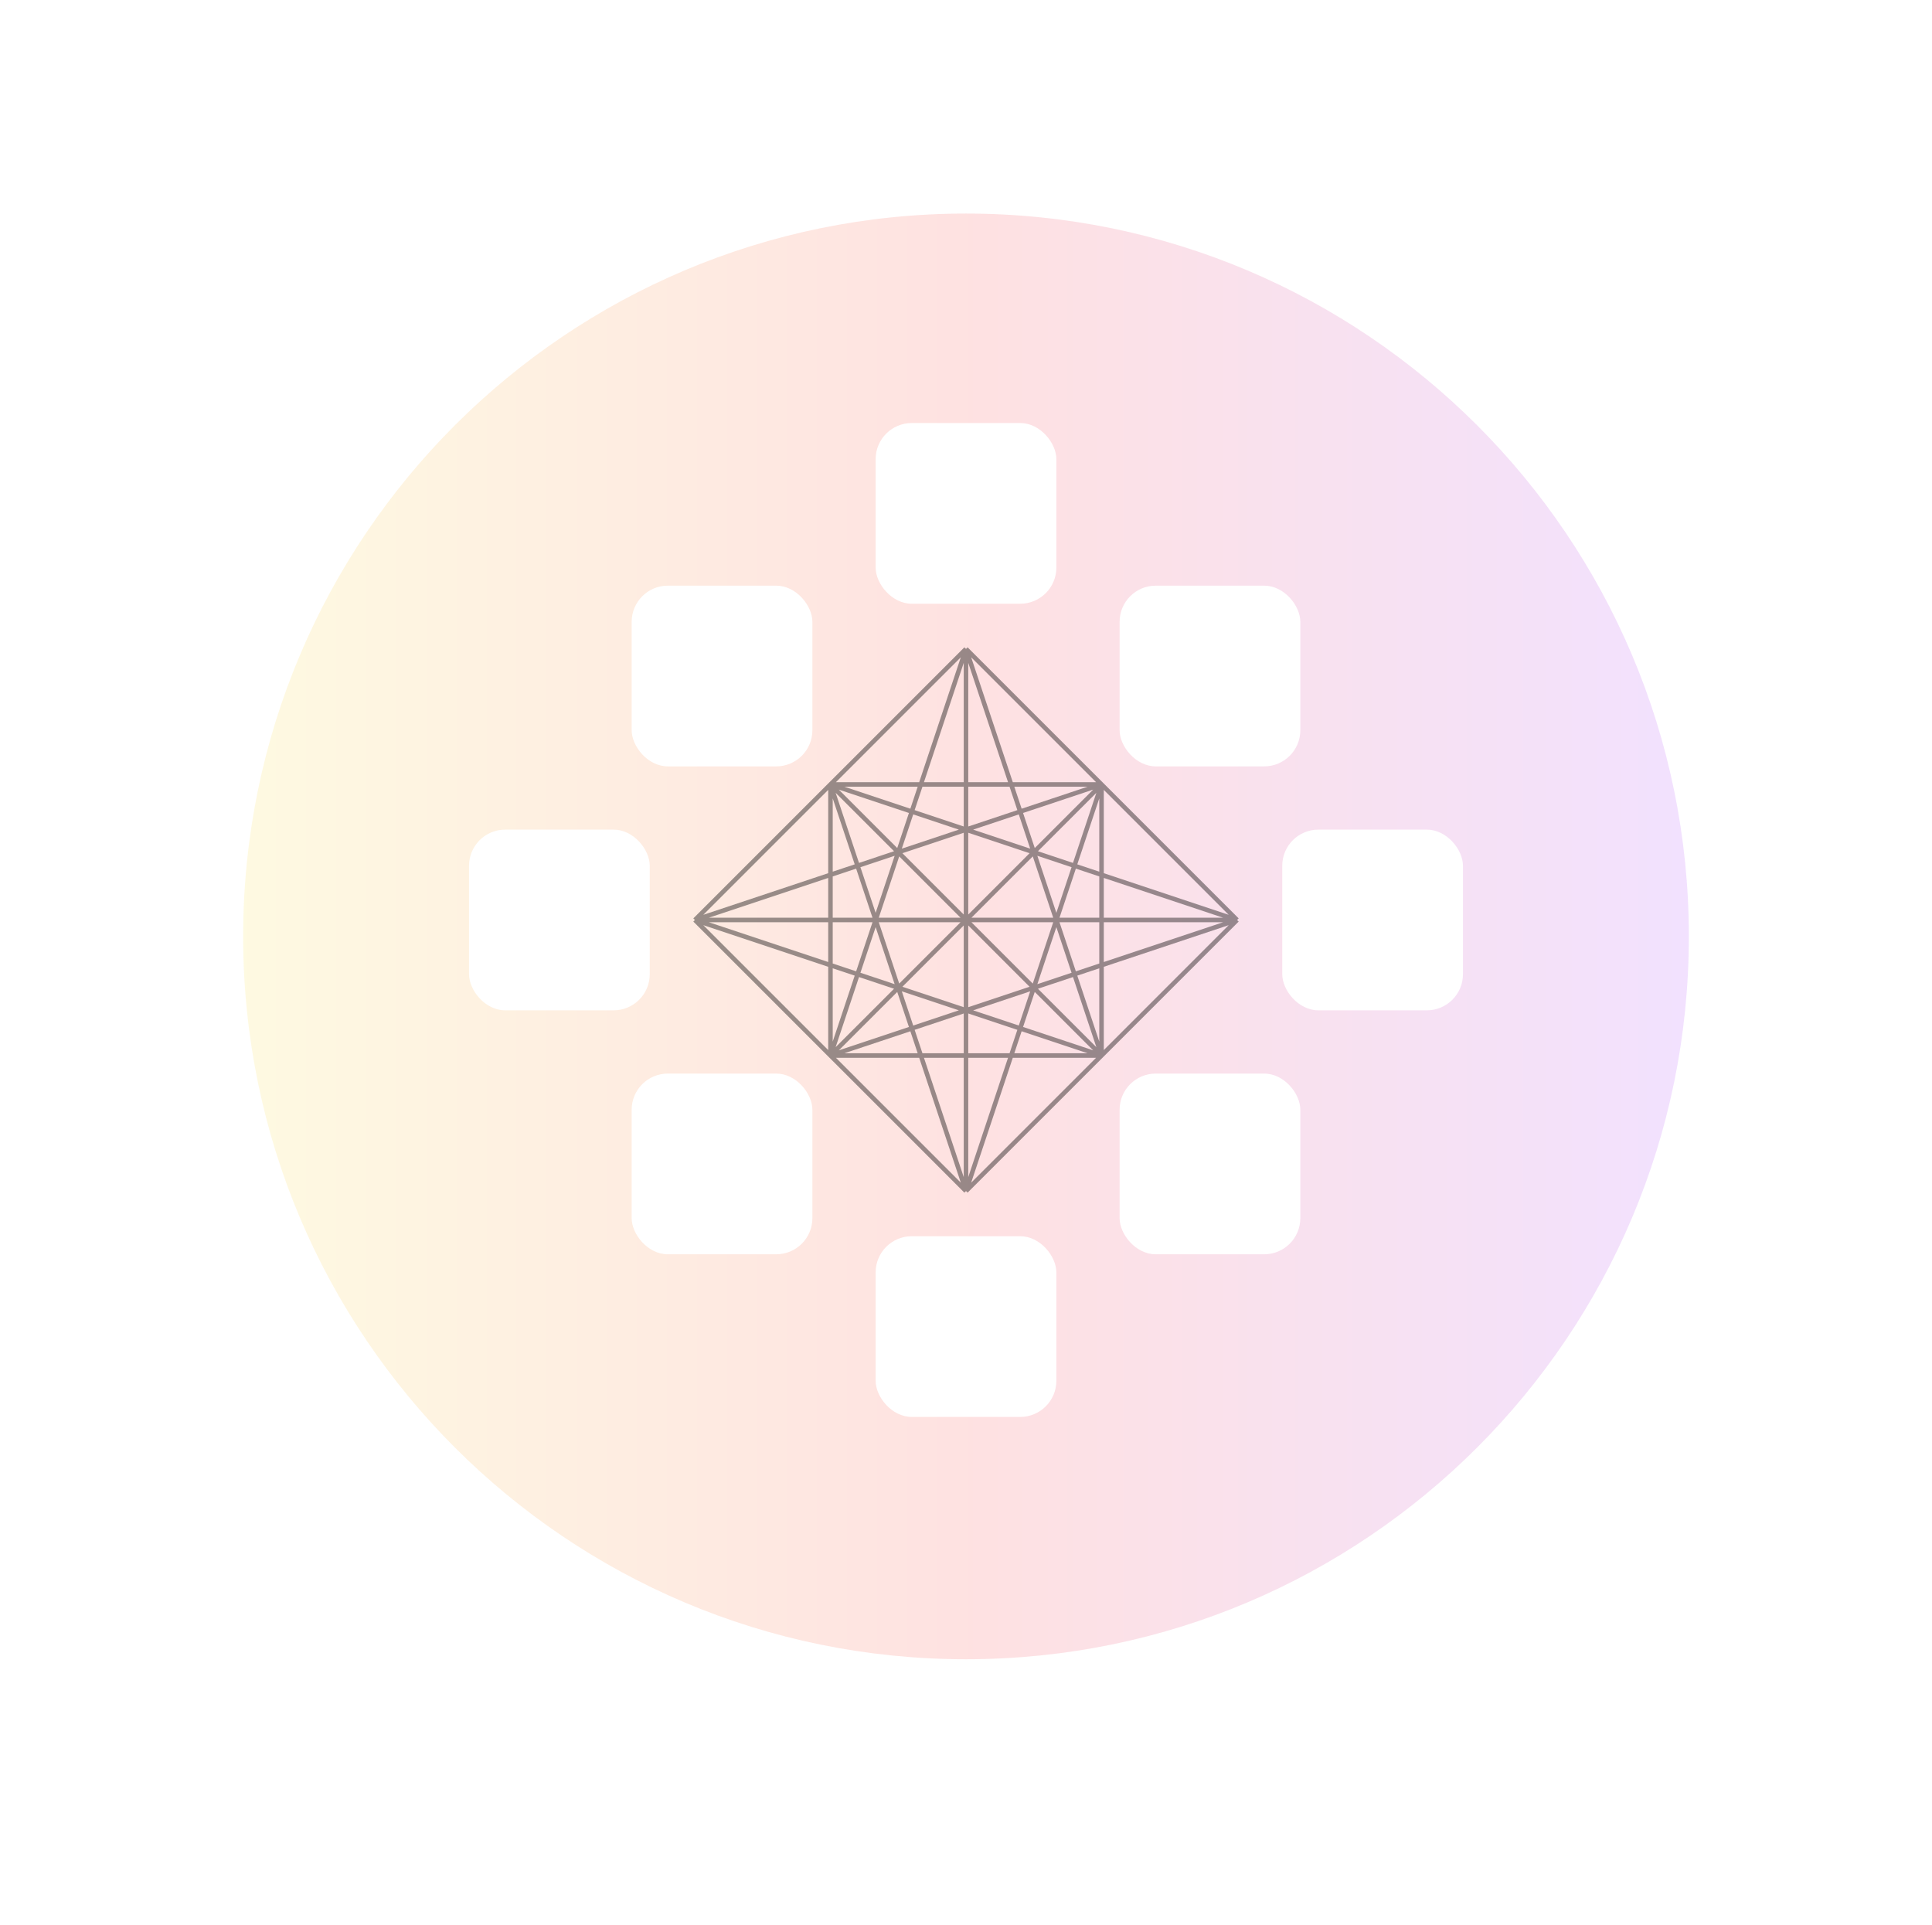<svg width="294" height="293" viewBox="0 0 294 293" fill="none" xmlns="http://www.w3.org/2000/svg">
  <g filter="url(#filter0_d)">
    <rect x="31.5" y="24.5" width="231" height="231" rx="115.5" stroke="white" stroke-width="11"/>
  </g>
  <g filter="url(#filter1_i)">
    <path d="M37 140C37 79.249 86.249 30 147 30C207.751 30 257 79.249 257 140C257 200.751 207.751 250 147 250C86.249 250 37 200.751 37 140Z" fill="white"/>
  </g>
  <g opacity="0.2" filter="url(#filter2_i)">
    <path d="M37 140C37 79.249 86.249 30 147 30C207.751 30 257 79.249 257 140C257 200.751 207.751 250 147 250C86.249 250 37 200.751 37 140Z" fill="url(#paint0_linear)"/>
  </g>
  <rect x="133.25" y="64.375" width="27.5" height="27.5" rx="5.5" fill="white"/>
  <rect x="195.125" y="126.25" width="27.5" height="27.5" rx="5.5" fill="white"/>
  <rect x="170.375" y="163.375" width="27.5" height="27.5" rx="5.5" fill="white"/>
  <rect x="96.125" y="163.375" width="27.5" height="27.5" rx="5.5" fill="white"/>
  <rect x="170.375" y="89.125" width="27.5" height="27.5" rx="5.5" fill="white"/>
  <rect x="96.125" y="89.125" width="27.5" height="27.5" rx="5.5" fill="white"/>
  <rect x="133.25" y="188.125" width="27.5" height="27.5" rx="5.5" fill="white"/>
  <rect x="71.375" y="126.25" width="27.5" height="27.5" rx="5.5" fill="white"/>
  <path opacity="0.4" d="M147 98.75L167.625 119.375M147 98.75L126.375 119.375M147 98.75V181.25M147 98.75L126.375 160.625M147 98.75L167.625 160.625M188.25 140L167.625 119.375M188.25 140H105.75M188.25 140L167.625 160.625M188.25 140L126.375 160.625M188.25 140L126.375 119.375M147 181.25L167.625 119.375M147 181.25L126.375 119.375M147 181.25L126.375 160.625M147 181.25L167.625 160.625M105.75 140L126.375 119.375M105.75 140L126.375 160.625M105.75 140L167.625 119.375M105.75 140L167.625 160.625M167.625 119.375V160.625M167.625 119.375H126.375M167.625 119.375L126.375 160.625M167.625 160.625H126.375M167.625 160.625L126.375 119.375M126.375 160.625V119.375" stroke="black" stroke-width="0.688" stroke-linejoin="round"/>
  <defs>
    <filter id="filter0_d" x="0.998" y="0.249" width="292.003" height="292.003" filterUnits="userSpaceOnUse" color-interpolation-filters="sRGB">
      <feFlood flood-opacity="0" result="BackgroundImageFix"/>
      <feColorMatrix in="SourceAlpha" type="matrix" values="0 0 0 0 0 0 0 0 0 0 0 0 0 0 0 0 0 0 127 0" result="hardAlpha"/>
      <feOffset dy="6.25"/>
      <feGaussianBlur stdDeviation="12.501"/>
      <feColorMatrix type="matrix" values="0 0 0 0 0.621 0 0 0 0 0.621 0 0 0 0 0.621 0 0 0 0.15 0"/>
      <feBlend mode="normal" in2="BackgroundImageFix" result="effect1_dropShadow"/>
      <feBlend mode="normal" in="SourceGraphic" in2="effect1_dropShadow" result="shape"/>
    </filter>
    <filter id="filter1_i" x="37" y="30" width="220" height="222.5" filterUnits="userSpaceOnUse" color-interpolation-filters="sRGB">
      <feFlood flood-opacity="0" result="BackgroundImageFix"/>
      <feBlend mode="normal" in="SourceGraphic" in2="BackgroundImageFix" result="shape"/>
      <feColorMatrix in="SourceAlpha" type="matrix" values="0 0 0 0 0 0 0 0 0 0 0 0 0 0 0 0 0 0 127 0" result="hardAlpha"/>
      <feOffset dy="2.5"/>
      <feGaussianBlur stdDeviation="6.25"/>
      <feComposite in2="hardAlpha" operator="arithmetic" k2="-1" k3="1"/>
      <feColorMatrix type="matrix" values="0 0 0 0 0.504 0 0 0 0 0.504 0 0 0 0 0.504 0 0 0 0.15 0"/>
      <feBlend mode="normal" in2="shape" result="effect1_innerShadow"/>
    </filter>
    <filter id="filter2_i" x="37" y="30" width="220" height="222.5" filterUnits="userSpaceOnUse" color-interpolation-filters="sRGB">
      <feFlood flood-opacity="0" result="BackgroundImageFix"/>
      <feBlend mode="normal" in="SourceGraphic" in2="BackgroundImageFix" result="shape"/>
      <feColorMatrix in="SourceAlpha" type="matrix" values="0 0 0 0 0 0 0 0 0 0 0 0 0 0 0 0 0 0 127 0" result="hardAlpha"/>
      <feOffset dy="2.5"/>
      <feGaussianBlur stdDeviation="6.25"/>
      <feComposite in2="hardAlpha" operator="arithmetic" k2="-1" k3="1"/>
      <feColorMatrix type="matrix" values="0 0 0 0 0.504 0 0 0 0 0.504 0 0 0 0 0.504 0 0 0 0.15 0"/>
      <feBlend mode="normal" in2="shape" result="effect1_innerShadow"/>
    </filter>
    <linearGradient id="paint0_linear" x1="37" y1="140" x2="257" y2="140" gradientUnits="userSpaceOnUse">
      <stop stop-color="#FBE46B"/>
      <stop offset="0.503" stop-color="#FB6B6B"/>
      <stop offset="1" stop-color="#BC6BFB"/>
    </linearGradient>
  </defs>
</svg>
